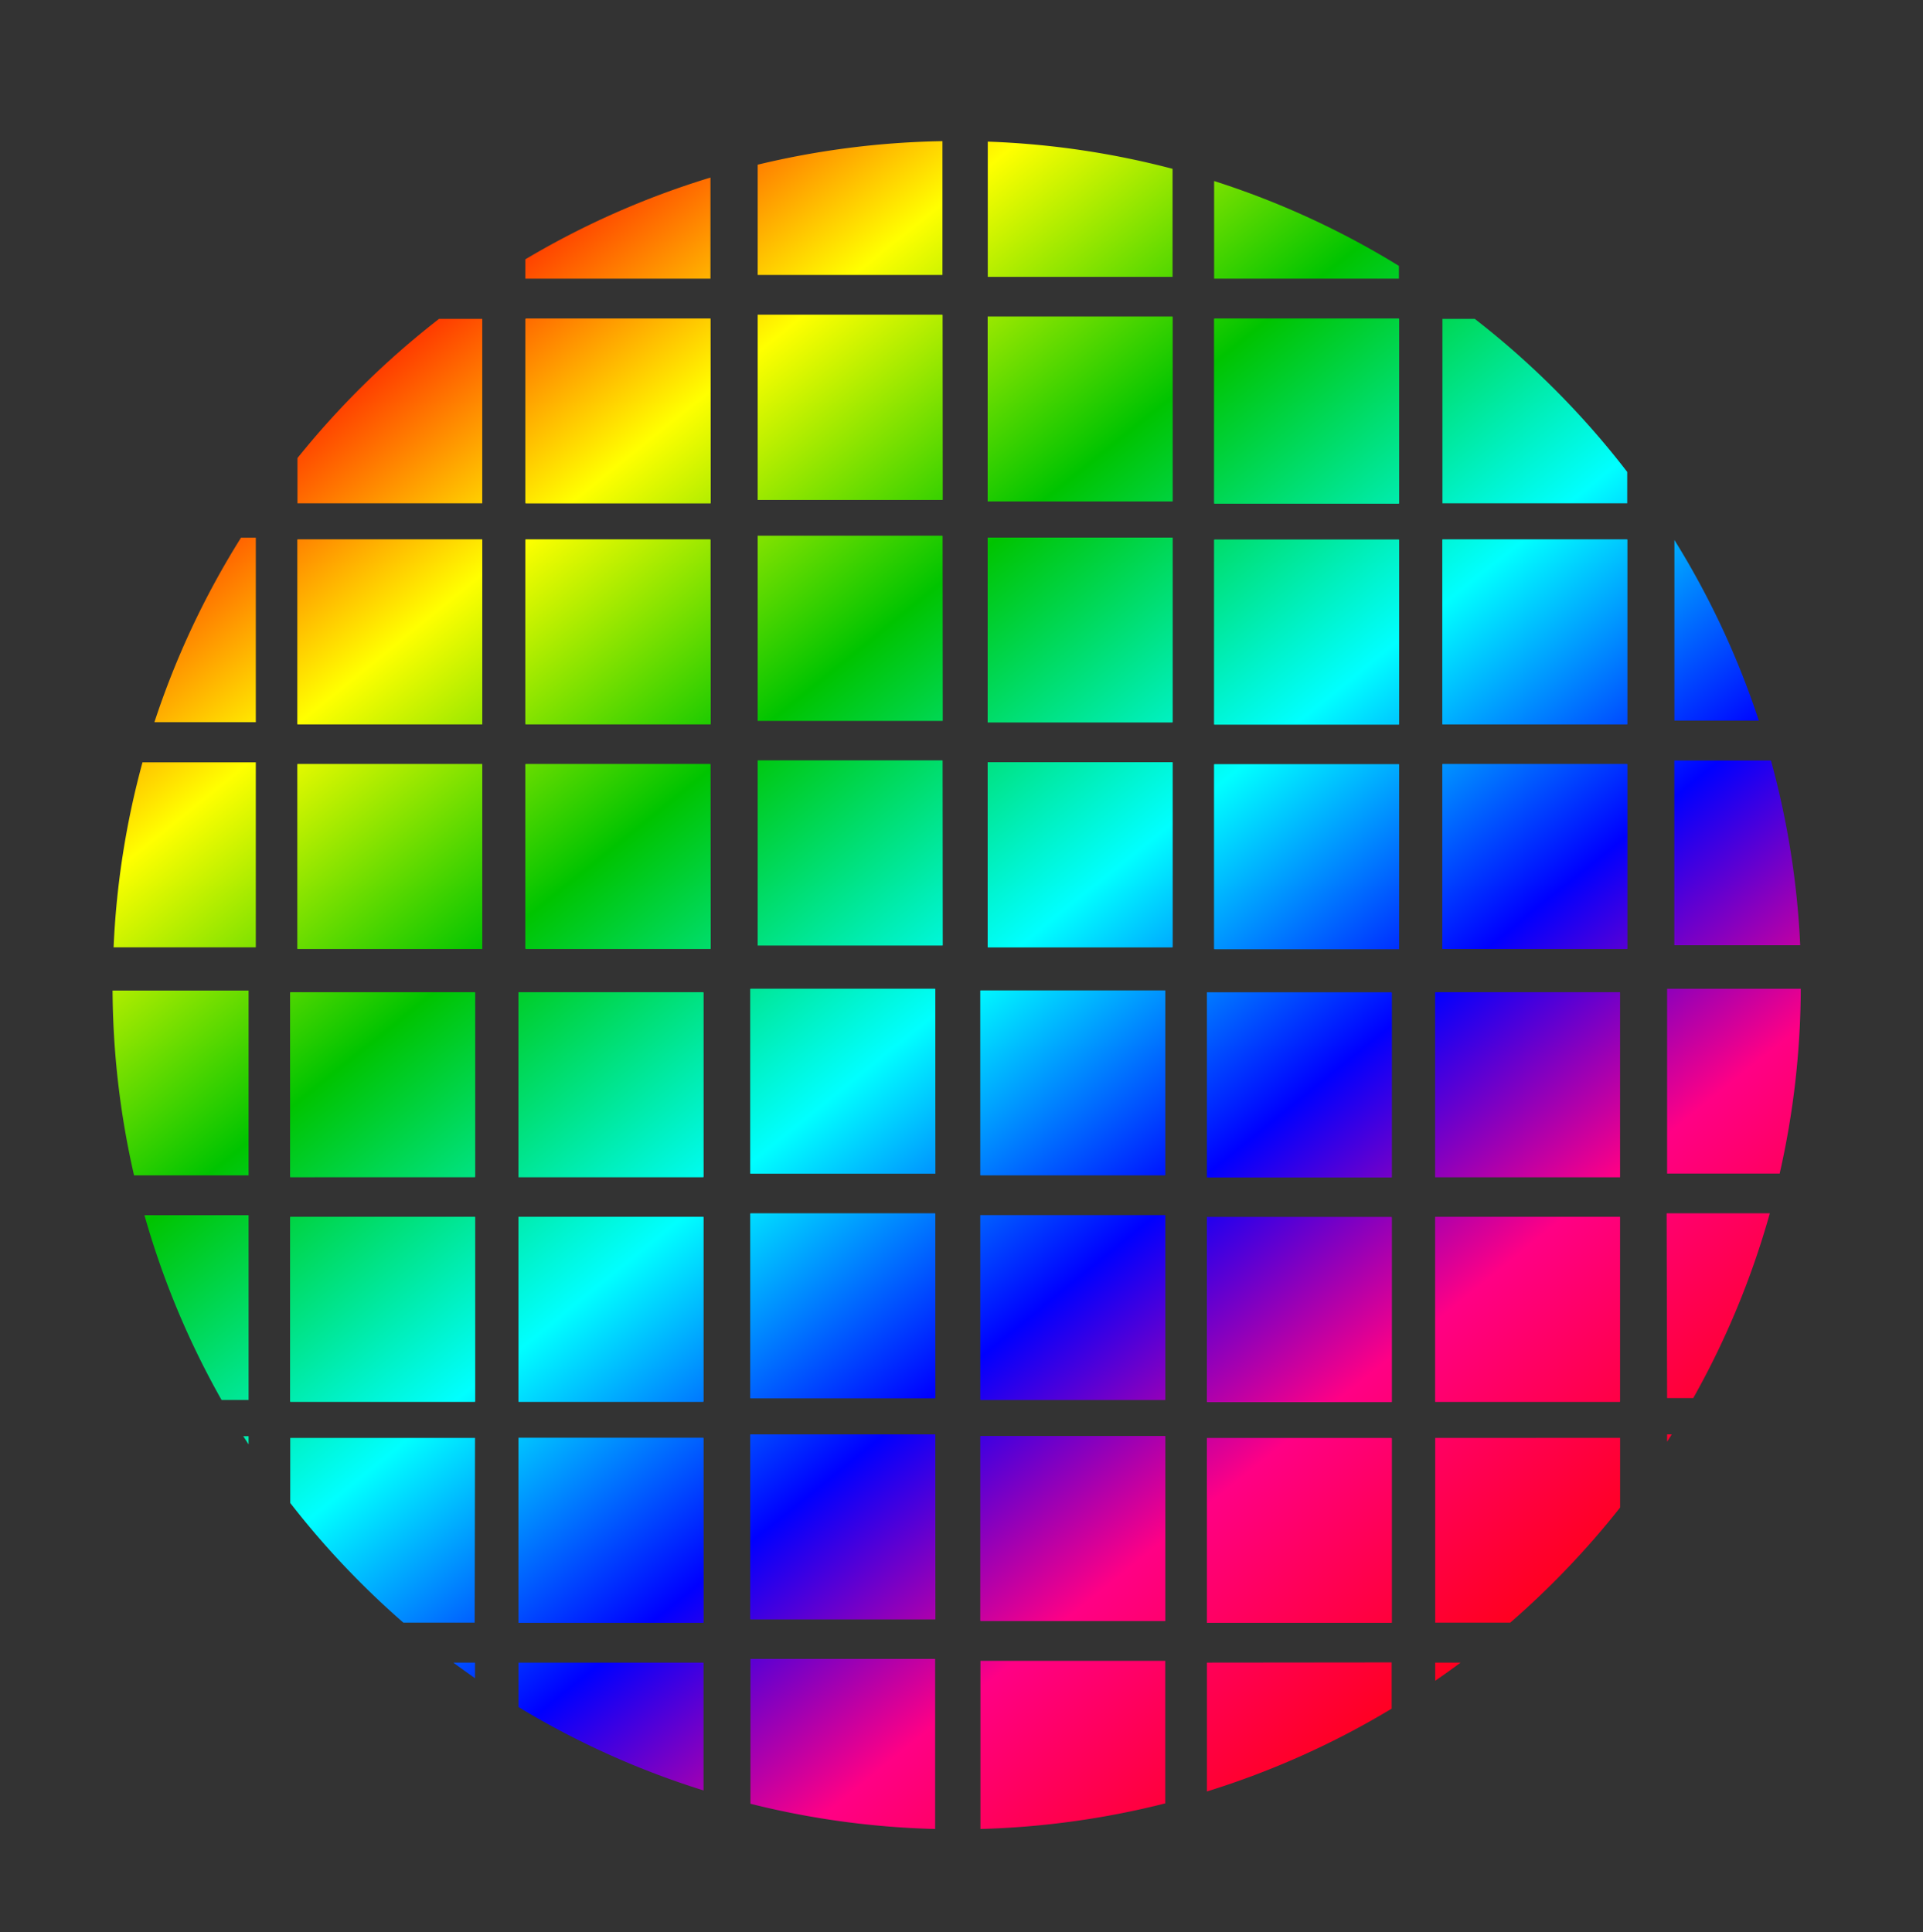 <svg id="Layer_1" data-name="Layer 1" xmlns="http://www.w3.org/2000/svg" xmlns:xlink="http://www.w3.org/1999/xlink" viewBox="0 0 205 206"><rect x="0" y="0" width="205" height="206" fill="#333333" stroke="none"/><defs><style>.cls-1{fill:url(#linear-gradient);}.cls-2{fill:url(#linear-gradient-2);}.cls-3{fill:url(#linear-gradient-3);}.cls-4{fill:url(#linear-gradient-4);}.cls-5{fill:url(#linear-gradient-5);}.cls-6{fill:url(#linear-gradient-6);}.cls-7{fill:url(#linear-gradient-7);}.cls-8{fill:url(#linear-gradient-8);}.cls-9{fill:url(#linear-gradient-9);}.cls-10{fill:url(#linear-gradient-10);}.cls-11{fill:url(#linear-gradient-11);}.cls-12{fill:url(#linear-gradient-12);}.cls-13{fill:url(#linear-gradient-13);}.cls-14{fill:url(#linear-gradient-14);}.cls-15{fill:url(#linear-gradient-15);}.cls-16{fill:url(#linear-gradient-16);}.cls-17{fill:url(#linear-gradient-17);}.cls-18{fill:url(#linear-gradient-18);}.cls-19{fill:url(#linear-gradient-19);}.cls-20{fill:url(#linear-gradient-20);}.cls-21{fill:url(#linear-gradient-21);}.cls-22{fill:url(#linear-gradient-22);}.cls-23{fill:url(#linear-gradient-23);}.cls-24{fill:url(#linear-gradient-24);}.cls-25{fill:url(#linear-gradient-25);}.cls-26{fill:url(#linear-gradient-26);}.cls-27{fill:url(#linear-gradient-27);}.cls-28{fill:url(#linear-gradient-28);}.cls-29{fill:url(#linear-gradient-29);}.cls-30{fill:url(#linear-gradient-30);}.cls-31{fill:url(#linear-gradient-31);}.cls-32{fill:url(#linear-gradient-32);}.cls-33{fill:url(#linear-gradient-33);}.cls-34{fill:url(#linear-gradient-34);}.cls-35{fill:url(#linear-gradient-35);}.cls-36{fill:url(#linear-gradient-36);}.cls-37{fill:url(#linear-gradient-37);}.cls-38{fill:url(#linear-gradient-38);}.cls-39{fill:url(#linear-gradient-39);}.cls-40{fill:url(#linear-gradient-40);}.cls-41{fill:url(#linear-gradient-41);}.cls-42{fill:url(#linear-gradient-42);}.cls-43{fill:url(#linear-gradient-43);}.cls-44{fill:url(#linear-gradient-44);}.cls-45{fill:url(#linear-gradient-45);}.cls-46{fill:url(#linear-gradient-46);}.cls-47{fill:url(#linear-gradient-47);}.cls-48{fill:url(#linear-gradient-48);}.cls-49{fill:url(#linear-gradient-49);}.cls-50{fill:url(#linear-gradient-50);}.cls-51{fill:url(#linear-gradient-51);}.cls-52{fill:url(#linear-gradient-52);}.cls-53{fill:url(#linear-gradient-53);}.cls-54{fill:url(#linear-gradient-54);}.cls-55{fill:url(#linear-gradient-55);}.cls-56{fill:url(#linear-gradient-56);}.cls-57{fill:url(#linear-gradient-57);}</style><linearGradient id="linear-gradient" x1="41.78" y1="28.56" x2="165.2" y2="181.6" gradientUnits="userSpaceOnUse"><stop offset="0" stop-color="red"/><stop offset="0.16" stop-color="#ff0"/><stop offset="0.32" stop-color="#00c400"/><stop offset="0.5" stop-color="aqua"/><stop offset="0.66" stop-color="blue"/><stop offset="0.8" stop-color="#ff0085"/><stop offset="1" stop-color="red"/></linearGradient><linearGradient id="linear-gradient-2" x1="58.47" y1="15.11" x2="181.88" y2="168.14" xlink:href="#linear-gradient"/><linearGradient id="linear-gradient-3" x1="74.49" y1="2.19" x2="197.9" y2="155.22" xlink:href="#linear-gradient"/><linearGradient id="linear-gradient-4" x1="34.2" y1="34.68" x2="157.61" y2="187.71" xlink:href="#linear-gradient"/><linearGradient id="linear-gradient-5" x1="48.94" y1="22.79" x2="172.36" y2="175.82" xlink:href="#linear-gradient"/><linearGradient id="linear-gradient-6" x1="64.11" y1="10.56" x2="187.53" y2="163.59" xlink:href="#linear-gradient"/><linearGradient id="linear-gradient-7" x1="10.85" y1="53.51" x2="134.26" y2="206.55" xlink:href="#linear-gradient"/><linearGradient id="linear-gradient-8" x1="22.69" y1="43.96" x2="146.1" y2="197" xlink:href="#linear-gradient"/><linearGradient id="linear-gradient-9" x1="37.43" y1="32.07" x2="160.85" y2="185.11" xlink:href="#linear-gradient"/><linearGradient id="linear-gradient-10" x1="52.6" y1="19.84" x2="176.01" y2="172.88" xlink:href="#linear-gradient"/><linearGradient id="linear-gradient-11" x1="-2.18" y1="64.01" x2="121.24" y2="217.05" xlink:href="#linear-gradient"/><linearGradient id="linear-gradient-12" x1="10.98" y1="53.4" x2="134.4" y2="206.44" xlink:href="#linear-gradient"/><linearGradient id="linear-gradient-13" x1="25.73" y1="41.51" x2="149.14" y2="194.55" xlink:href="#linear-gradient"/><linearGradient id="linear-gradient-14" x1="40.9" y1="29.28" x2="164.31" y2="182.31" xlink:href="#linear-gradient"/><linearGradient id="linear-gradient-15" x1="88.58" y1="-9.18" x2="212" y2="143.86" xlink:href="#linear-gradient"/><linearGradient id="linear-gradient-16" x1="100.64" y1="-18.9" x2="224.05" y2="134.14" xlink:href="#linear-gradient"/><linearGradient id="linear-gradient-17" x1="78.88" y1="-1.35" x2="202.29" y2="151.68" xlink:href="#linear-gradient"/><linearGradient id="linear-gradient-18" x1="93.41" y1="-13.07" x2="216.83" y2="139.96" xlink:href="#linear-gradient"/><linearGradient id="linear-gradient-19" x1="104.17" y1="-21.75" x2="227.59" y2="131.29" xlink:href="#linear-gradient"/><linearGradient id="linear-gradient-20" x1="67.37" y1="7.93" x2="190.78" y2="160.97" xlink:href="#linear-gradient"/><linearGradient id="linear-gradient-21" x1="81.9" y1="-3.79" x2="205.31" y2="149.25" xlink:href="#linear-gradient"/><linearGradient id="linear-gradient-22" x1="96.64" y1="-15.68" x2="220.06" y2="137.35" xlink:href="#linear-gradient"/><linearGradient id="linear-gradient-23" x1="105.74" y1="-23.01" x2="229.15" y2="130.02" xlink:href="#linear-gradient"/><linearGradient id="linear-gradient-24" x1="55.66" y1="17.37" x2="179.08" y2="170.4" xlink:href="#linear-gradient"/><linearGradient id="linear-gradient-25" x1="70.2" y1="5.65" x2="193.61" y2="158.68" xlink:href="#linear-gradient"/><linearGradient id="linear-gradient-26" x1="84.94" y1="-6.24" x2="208.36" y2="146.79" xlink:href="#linear-gradient"/><linearGradient id="linear-gradient-27" x1="97.26" y1="-16.18" x2="220.67" y2="136.86" xlink:href="#linear-gradient"/><linearGradient id="linear-gradient-28" x1="-13.63" y1="73.25" x2="109.78" y2="226.29" xlink:href="#linear-gradient"/><linearGradient id="linear-gradient-29" x1="-1.38" y1="63.37" x2="122.04" y2="216.4" xlink:href="#linear-gradient"/><linearGradient id="linear-gradient-30" x1="13.37" y1="51.48" x2="136.78" y2="204.51" xlink:href="#linear-gradient"/><linearGradient id="linear-gradient-31" x1="28.54" y1="39.25" x2="151.95" y2="192.28" xlink:href="#linear-gradient"/><linearGradient id="linear-gradient-32" x1="-22.52" y1="80.42" x2="100.9" y2="233.45" xlink:href="#linear-gradient"/><linearGradient id="linear-gradient-33" x1="-13.08" y1="72.81" x2="110.34" y2="225.84" xlink:href="#linear-gradient"/><linearGradient id="linear-gradient-34" x1="1.67" y1="60.91" x2="125.08" y2="213.95" xlink:href="#linear-gradient"/><linearGradient id="linear-gradient-35" x1="16.83" y1="48.68" x2="140.25" y2="201.72" xlink:href="#linear-gradient"/><linearGradient id="linear-gradient-36" x1="-28.56" y1="85.29" x2="94.85" y2="238.33" xlink:href="#linear-gradient"/><linearGradient id="linear-gradient-37" x1="-21.48" y1="79.58" x2="101.94" y2="232.61" xlink:href="#linear-gradient"/><linearGradient id="linear-gradient-38" x1="-9.85" y1="70.2" x2="113.57" y2="223.23" xlink:href="#linear-gradient"/><linearGradient id="linear-gradient-39" x1="5.32" y1="57.97" x2="128.74" y2="211" xlink:href="#linear-gradient"/><linearGradient id="linear-gradient-40" x1="-26.22" y1="83.4" x2="97.2" y2="236.44" xlink:href="#linear-gradient"/><linearGradient id="linear-gradient-41" x1="-17.88" y1="76.68" x2="105.53" y2="229.72" xlink:href="#linear-gradient"/><linearGradient id="linear-gradient-42" x1="-5.34" y1="66.57" x2="118.07" y2="219.6" xlink:href="#linear-gradient"/><linearGradient id="linear-gradient-43" x1="43.3" y1="27.34" x2="166.72" y2="180.37" xlink:href="#linear-gradient"/><linearGradient id="linear-gradient-44" x1="57.84" y1="15.62" x2="181.25" y2="168.65" xlink:href="#linear-gradient"/><linearGradient id="linear-gradient-45" x1="72.58" y1="3.72" x2="196" y2="156.76" xlink:href="#linear-gradient"/><linearGradient id="linear-gradient-46" x1="86.11" y1="-7.19" x2="209.53" y2="145.85" xlink:href="#linear-gradient"/><linearGradient id="linear-gradient-47" x1="31.6" y1="36.77" x2="155.02" y2="189.81" xlink:href="#linear-gradient"/><linearGradient id="linear-gradient-48" x1="46.14" y1="25.05" x2="169.55" y2="178.09" xlink:href="#linear-gradient"/><linearGradient id="linear-gradient-49" x1="60.88" y1="13.16" x2="184.3" y2="166.2" xlink:href="#linear-gradient"/><linearGradient id="linear-gradient-50" x1="73.4" y1="3.07" x2="196.82" y2="156.1" xlink:href="#linear-gradient"/><linearGradient id="linear-gradient-51" x1="20.09" y1="46.06" x2="143.5" y2="199.09" xlink:href="#linear-gradient"/><linearGradient id="linear-gradient-52" x1="34.62" y1="34.34" x2="158.04" y2="187.37" xlink:href="#linear-gradient"/><linearGradient id="linear-gradient-53" x1="49.37" y1="22.45" x2="172.78" y2="175.48" xlink:href="#linear-gradient"/><linearGradient id="linear-gradient-54" x1="63.34" y1="11.18" x2="186.75" y2="164.21" xlink:href="#linear-gradient"/><linearGradient id="linear-gradient-55" x1="8.82" y1="55.15" x2="132.23" y2="208.18" xlink:href="#linear-gradient"/><linearGradient id="linear-gradient-56" x1="24.37" y1="42.6" x2="147.79" y2="195.64" xlink:href="#linear-gradient"/><linearGradient id="linear-gradient-57" x1="36.86" y1="32.54" x2="160.27" y2="185.57" xlink:href="#linear-gradient"/></defs><title>Artboard 6</title><path class="cls-1" d="M153.77,57.52h19.7v19.7h-19.7Zm0,23.95h19.7v19.7h-19.7ZM153,105.8h19.7v19.7H153Zm0,23.95h19.7v19.7H153ZM129.44,34h19.7v19.7h-19.7Zm0,23.56h19.7v19.7h-19.7Zm0,23.95h19.7v19.7h-19.7Zm-.77,24.33h19.7v19.7h-19.7Zm0,23.95h19.7v19.7h-19.7Zm0,23.56h19.7V173h-19.7ZM105.29,33.76H125v19.7h-19.7Zm0,23.56H125V77h-19.7Zm0,23.95H125V101h-19.7Zm-.77,24.33h19.7v19.7h-19.7Zm0,23.95h19.7v19.7h-19.7Zm0,23.56h19.7v19.7h-19.7Zm-53.88-3.67H30.94v-19.7h19.7Zm0-23.95H30.94V105.8h19.7Zm.77-24.33H31.71V81.47h19.7Zm0-23.95H31.71V57.52h19.7ZM75,173H55.27v-19.7H75Zm0-23.56H55.27v-19.7H75Zm0-23.95H55.27V105.8H75Zm.77-24.33H56V81.47h19.7Zm0-23.95H56V57.52h19.7Zm0-23.56H56V34h19.7Zm23.95,119H80v-19.7h19.7Zm0-23.56H80v-19.7h19.7Zm0-23.95H80v-19.7h19.7Zm.77-24.33H80.77V81.08h19.7Zm0-23.95H80.77V57.13h19.7Zm0-23.56H80.77V33.57h19.7Z"/><path class="cls-2" d="M75.74,29.71V18.93A89.51,89.51,0,0,0,56,27.65v2.06Z"/><path class="cls-3" d="M100.47,29.32V15.05a90.12,90.12,0,0,0-19.7,2.51V29.32Z"/><path class="cls-4" d="M51.41,53.66V34H46.8A90.53,90.53,0,0,0,31.71,48.84v4.82Z"/><rect class="cls-5" x="56.05" y="33.96" width="19.7" height="19.7"/><rect class="cls-6" x="80.77" y="33.57" width="19.7" height="19.7"/><path class="cls-7" d="M27.27,57.33H25.69A89.57,89.57,0,0,0,16.46,77H27.27Z"/><rect class="cls-8" x="31.71" y="57.52" width="19.7" height="19.7"/><rect class="cls-9" x="56.05" y="57.52" width="19.7" height="19.7"/><rect class="cls-10" x="80.77" y="57.13" width="19.7" height="19.7"/><path class="cls-11" d="M27.27,81.28H15.19A89.86,89.86,0,0,0,12.11,101H27.27Z"/><rect class="cls-12" x="31.71" y="81.47" width="19.7" height="19.7"/><rect class="cls-13" x="56.05" y="81.47" width="19.7" height="19.7"/><rect class="cls-14" x="80.77" y="81.08" width="19.7" height="19.7"/><path class="cls-15" d="M125,29.52V18a89.94,89.94,0,0,0-19.7-2.9V29.52Z"/><path class="cls-16" d="M149.13,29.71V28.35a89.55,89.55,0,0,0-19.7-9.05V29.71Z"/><rect class="cls-17" x="105.29" y="33.76" width="19.7" height="19.7"/><rect class="cls-18" x="129.44" y="33.96" width="19.7" height="19.7"/><path class="cls-19" d="M153.77,53.66h19.7V50.32A90.52,90.52,0,0,0,157.22,34h-3.45Z"/><rect class="cls-20" x="105.29" y="57.33" width="19.7" height="19.7"/><rect class="cls-21" x="129.44" y="57.52" width="19.7" height="19.7"/><rect class="cls-22" x="153.77" y="57.52" width="19.7" height="19.7"/><path class="cls-23" d="M187.5,76.83a89.57,89.57,0,0,0-9-19.26V76.83Z"/><rect class="cls-24" x="105.29" y="81.28" width="19.7" height="19.7"/><rect class="cls-25" x="129.44" y="81.47" width="19.7" height="19.7"/><rect class="cls-26" x="153.77" y="81.47" width="19.7" height="19.7"/><path class="cls-27" d="M178.49,100.78h13.42a89.85,89.85,0,0,0-3.12-19.7H178.49Z"/><path class="cls-28" d="M26.5,105.61H12a90.25,90.25,0,0,0,2.29,19.7H26.5Z"/><rect class="cls-29" x="30.94" y="105.8" width="19.7" height="19.7"/><rect class="cls-30" x="55.27" y="105.8" width="19.7" height="19.7"/><rect class="cls-31" x="79.99" y="105.42" width="19.7" height="19.7"/><path class="cls-32" d="M26.5,129.56H15.4a89.44,89.44,0,0,0,8.22,19.7H26.5Z"/><rect class="cls-33" x="30.94" y="129.75" width="19.7" height="19.7"/><rect class="cls-34" x="55.27" y="129.75" width="19.7" height="19.7"/><rect class="cls-35" x="79.99" y="129.36" width="19.7" height="19.7"/><path class="cls-36" d="M25.93,153.12l.57.88v-.88Z"/><path class="cls-37" d="M50.64,153.31H30.94v6.93A90.53,90.53,0,0,0,43,173h7.6Z"/><rect class="cls-38" x="55.27" y="153.31" width="19.7" height="19.7"/><rect class="cls-39" x="79.99" y="152.93" width="19.7" height="19.7"/><path class="cls-40" d="M48.32,177.26q1.15.85,2.32,1.67v-1.67Z"/><path class="cls-41" d="M55.27,177.26V182A89.54,89.54,0,0,0,75,190.89V177.26Z"/><path class="cls-42" d="M80,176.87v15.44A90,90,0,0,0,99.69,195V176.87Z"/><rect class="cls-43" x="104.52" y="105.61" width="19.7" height="19.7"/><rect class="cls-44" x="128.66" y="105.8" width="19.7" height="19.7"/><rect class="cls-45" x="153" y="105.8" width="19.7" height="19.7"/><path class="cls-46" d="M177.72,125.12h12a90.26,90.26,0,0,0,2.25-19.7H177.72Z"/><rect class="cls-47" x="104.52" y="129.56" width="19.7" height="19.7"/><rect class="cls-48" x="128.66" y="129.75" width="19.7" height="19.7"/><rect class="cls-49" x="153" y="129.75" width="19.7" height="19.7"/><path class="cls-50" d="M177.72,149.06h2.79a89.44,89.44,0,0,0,8.16-19.7h-11Z"/><rect class="cls-51" x="104.52" y="153.12" width="19.7" height="19.7"/><rect class="cls-52" x="128.66" y="153.31" width="19.7" height="19.7"/><path class="cls-53" d="M153,153.31V173h8a90.54,90.54,0,0,0,11.71-12.27v-7.43Z"/><path class="cls-54" d="M177.72,153.71l.5-.78h-.5Z"/><path class="cls-55" d="M104.52,177.07V195a90,90,0,0,0,19.7-2.73v-15.2Z"/><path class="cls-56" d="M128.66,177.26V191a89.52,89.52,0,0,0,19.7-8.83v-4.93Z"/><path class="cls-57" d="M153,179.2q1.37-.94,2.71-1.94H153Z"/></svg>